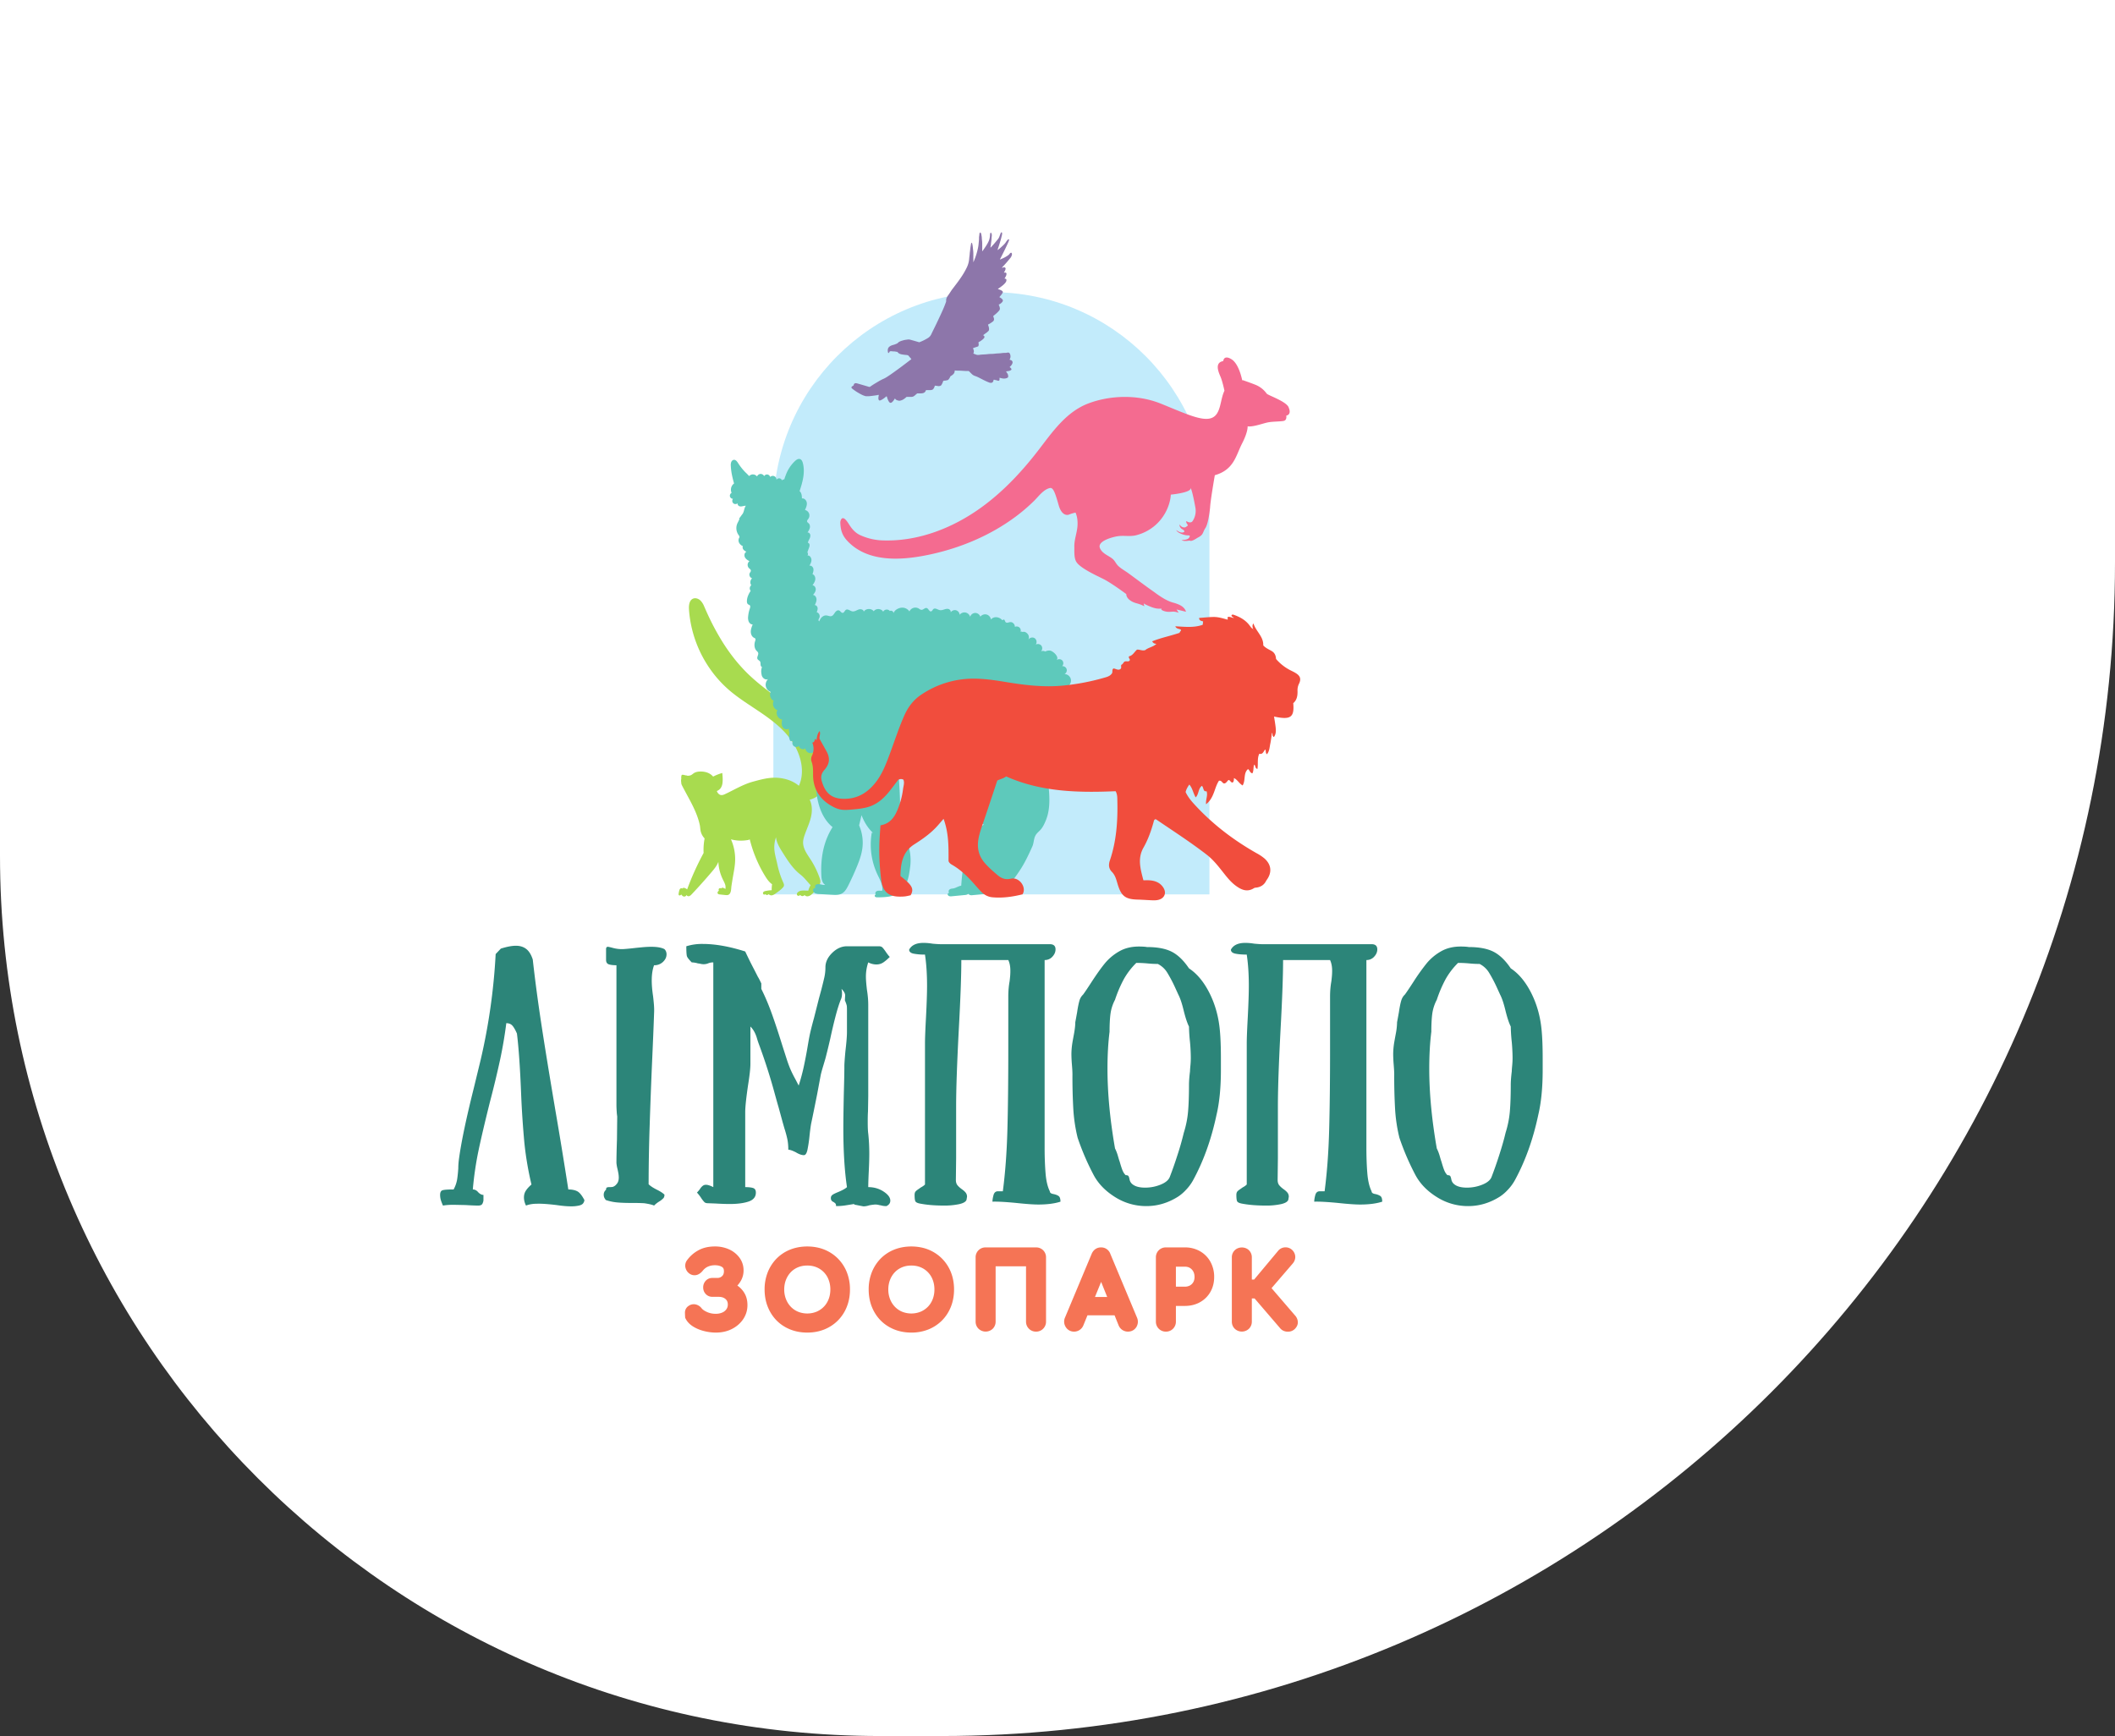 <svg width="173" height="142" fill="none" xmlns="http://www.w3.org/2000/svg"><rect width="100%" height="100%" fill="#333333" stroke="none"/><path d="M0 0h173v46c0 53.02-42.981 96-96 96h-5c-39.764 0-72-32.235-72-72V0z" fill="#fff"/><path d="M81.093 23.897c-9.85 0-17.835 7.994-17.835 17.854v31.406h35.67V41.751c0-9.86-7.985-17.854-17.835-17.854z" fill="#C2EBFB"/><path d="M87.412 42.101c1.532-.625 3.258.066 4.88-.246a5.458 5.458 0 001.85-.709c.475-.295.768-.64 1.346-.662.11-.004 2.122-.172 1.888-.616.172.326.396 1.615.396 1.615a1.5 1.5 0 01-.206 1.115c-.168.284-.525.022-.525.022-.057.133.118.297.12.344.002.048-.208.169-.208.169-.319.062-.468-.24-.468-.24-.02.152.065.315.247.413.181.098.14.192.14.192-.255.201-.655-.142-.655-.142.079.23.58.393.812.425.233.032.373-.033.243.19-.13.221-.626.2-.626.2.184.146.666.043.666.043.12.135.62-.215.62-.215.544-.269.405-.414.667-.81.262-.397.382-1.675.382-1.675.02-.538.387-2.643.387-2.643 1.575-.449 1.721-1.608 2.225-2.587.504-.979.458-1.412.458-1.412.439.072 1.274-.25 1.677-.325.403-.075.956-.058 1.262-.116.305-.058.22-.43.22-.43.464-.112.214-.62.214-.62-.089-.516-1.721-1.043-1.815-1.187a2.08 2.08 0 00-.863-.698c-.447-.182-1.101-.405-1.101-.405l-.035.027s-.244-1.346-.881-1.735c-.638-.39-.672.152-.672.152-.74.128-.378.919-.217 1.297.16.379.316 1.128.316 1.128-.374.757-.266 1.925-1.048 2.228-.782.304-2.195-.38-4.154-1.171-1.96-.791-4.201-.666-5.91-.025-1.85.694-2.973 2.364-4.126 3.858-1.342 1.738-2.86 3.36-4.642 4.65-2.309 1.674-5.104 2.775-7.953 2.707a4.805 4.805 0 01-1.959-.433c-.374-.172-.627-.449-.853-.784-.106-.157-.544-.965-.748-.417a.665.665 0 00-.024.269c.037.643.214 1.047.662 1.495 1.723 1.723 4.49 1.484 6.662 1.02 2.513-.539 4.953-1.562 7.02-3.103a14.448 14.448 0 001.5-1.285c.365-.358.763-.927 1.29-1.05.287-.068.443.425.723 1.404.28.98.816.778.816.778z" fill="#F46B90"/><path d="M88.037 45.952c.297.491 1.476 1.044 2.173 1.385.696.341 1.916 1.257 1.916 1.257-.003.334.37.626.822.747.452.122.652.252.652.252l-.05-.242s.03.06.583.285c.552.224.885.137.885.137s-.137.095.189.206c.325.11.547.057.742.05.196-.006.465.091.465.091l-.177-.267c.24.053.776.187.776.187-.11-.361-.426-.579-1.075-.754-.649-.176-1.367-.744-1.553-.875-.702-.492-1.386-1.01-2.078-1.516-.275-.202-.63-.39-.869-.636-.168-.174-.243-.394-.445-.556-.24-.194-.539-.312-.768-.523a.921.921 0 01-.262-.368c-.199-.568 1.05-.885 1.44-.948.527-.084 1.028.047 1.541-.086a3.811 3.811 0 001.572-.83 3.822 3.822 0 001.203-2.092c.11-.547.064-1.192-.36-1.553-.314-.268-.755-.313-1.167-.346-.542-.043-1.11-.047-1.63-.184-.558-.147-1.126-.193-1.702-.193-1.097.03-2.209.402-3 1.162-.288.276-.543.644-.495 1.04.047.373.348.656.532.984.216.386.272.846.235 1.287-.047.573-.266 1.086-.255 1.66.008.369-.04.907.16 1.239z" fill="#F46B90"/><path d="M37.38 96.539c.042-.234.078-.556.106-.967 0-.255.022-.532.064-.83.183-1.345.587-3.265 1.21-5.758l.552-2.274a49.578 49.578 0 001.231-8.671l.425-.447c.495-.155.905-.233 1.23-.233.34 0 .624.088.85.266.227.177.403.464.53.86.185 1.658.418 3.415.701 5.27.283 1.857.659 4.166 1.126 6.929a406.76 406.76 0 011.082 6.61c.297 0 .542.049.733.148.19.1.385.34.584.723a.531.531 0 01-.085.233c-.057.1-.177.17-.361.213a2.906 2.906 0 01-.616.064c-.354 0-.764-.036-1.231-.107-.708-.085-1.239-.12-1.592-.106-.34 0-.637.05-.892.149a1.468 1.468 0 01-.17-.66c0-.212.053-.4.16-.562.105-.163.258-.33.456-.5a26.101 26.101 0 01-.584-3.442 78.309 78.309 0 01-.265-4.038c-.085-2.111-.199-3.733-.34-4.867-.127-.297-.252-.513-.372-.648s-.286-.202-.498-.202a35.814 35.814 0 01-.5 2.954 82.242 82.242 0 01-.838 3.485c-.41 1.644-.722 2.969-.934 3.974a26.935 26.935 0 00-.467 3.188c.17 0 .318.078.446.234.141.141.283.212.424.212v.426c0 .07-.025.162-.074.276-.05.113-.167.17-.35.17-.227 0-.58-.014-1.062-.043l-.976-.02c-.312 0-.595.02-.85.063a4.463 4.463 0 01-.137-.34 1.506 1.506 0 01-.096-.532c0-.212.067-.34.202-.382.134-.043.435-.064.902-.064a2.66 2.66 0 00.276-.754zm15.93-16.354c0 .383.036.808.106 1.275.014.1.036.302.064.606.028.305.036.578.021.818-.028.865-.085 2.246-.17 4.145a438.013 438.013 0 00-.19 5.036 148.03 148.03 0 00-.086 4.803c.142.142.368.29.68.447.283.141.488.276.616.403 0 .128-.029.224-.085.287a1.81 1.81 0 01-.297.245 2.27 2.27 0 00-.468.36c-.155-.07-.424-.134-.806-.19a16.018 16.018 0 00-.998-.022c-.481 0-.881-.014-1.2-.042a4.07 4.07 0 01-.923-.191c-.029-.015-.067-.064-.117-.15a.578.578 0 01-.074-.297.52.52 0 01.191-.403c0-.1.021-.16.064-.18a.502.502 0 01.212-.033c.127 0 .219-.007.276-.021a.628.628 0 00.297-.213c.127-.127.191-.312.191-.552a2.13 2.13 0 00-.042-.393 6.525 6.525 0 00-.064-.309 3.058 3.058 0 01-.085-.488c0-.44.014-1.084.043-1.934l.02-1.87a3.727 3.727 0 01-.041-.394 8.288 8.288 0 01-.022-.627V78.953c-.269 0-.478-.025-.626-.075-.149-.05-.223-.173-.223-.372v-.87c0-.128.05-.192.148-.192.043 0 .184.032.425.096.24.063.481.095.722.095.156 0 .488-.028.998-.085.113-.014.318-.035.615-.063.298-.029.56-.043.786-.043.48 0 .842.064 1.083.191.113.114.17.255.17.425 0 .227-.096.433-.287.616a1.01 1.01 0 01-.733.277c-.127.34-.19.751-.19 1.232zm12.445 7.025c.113-.532.208-1.028.286-1.488.078-.46.131-.762.16-.904.07-.368.198-.885.382-1.55l.403-1.595.191-.701c.113-.44.198-.787.255-1.041a3.77 3.77 0 00.085-.808c0-.425.184-.818.552-1.18.368-.36.771-.542 1.21-.542h2.611c.127 0 .223.032.287.096.063.064.145.167.244.308.141.213.262.369.36.468-.198.198-.378.35-.54.457-.163.106-.35.16-.563.16a1.47 1.47 0 01-.658-.17 3.613 3.613 0 00-.191 1.189c0 .227.028.581.085 1.063.07.425.106.836.106 1.232v7.46l-.021 1.254c-.015.198-.021.488-.021.87 0 .412.013.724.042.936a15.6 15.6 0 01.085 1.658c0 .368-.014.85-.043 1.445-.028.595-.042 1.02-.042 1.275.467 0 .884.12 1.252.361s.552.489.552.744c0 .198-.106.347-.318.447a1.5 1.5 0 01-.467-.064.86.86 0 01-.17-.032 1.24 1.24 0 00-.297-.032 4.35 4.35 0 00-.467.064c-.17.056-.333.085-.489.085l-.764-.149c.085-.043.042-.05-.127-.021-.17.028-.368.06-.595.095a4.886 4.886 0 01-.743.054c0-.1-.017-.17-.053-.213a.744.744 0 00-.212-.15c-.106-.056-.16-.155-.16-.296 0-.114.047-.202.139-.266.092-.064.244-.138.456-.223.368-.156.609-.29.722-.404-.198-1.332-.297-2.947-.297-4.846 0-.594.014-1.558.042-2.89.028-.963.043-1.693.043-2.189 0-.17.028-.566.085-1.19.085-.708.127-1.232.127-1.572V82.65c0-.156-.004-.273-.01-.351-.008-.078-.061-.237-.16-.478l.021-.404c0-.156-.099-.333-.297-.531 0 .014.007.053.022.117.013.063.02.145.02.244 0 .212-.035.39-.106.531-.141.355-.286.818-.435 1.392a42.747 42.747 0 00-.414 1.754 52.11 52.11 0 01-.403 1.657c-.029.1-.088.302-.18.606-.093.305-.16.549-.202.733l-.297 1.594c-.241 1.204-.397 1.97-.468 2.295-.042.184-.092.532-.148 1.041a10.94 10.94 0 01-.18 1.222c-.064.277-.16.415-.287.415-.184 0-.403-.078-.658-.234-.284-.142-.488-.212-.616-.212 0-.312-.025-.592-.074-.84a8.734 8.734 0 00-.244-.903l-.128-.446-.36-1.318c-.072-.24-.178-.62-.32-1.137a46.678 46.678 0 00-1.295-4.028 7.096 7.096 0 01-.148-.456 2.675 2.675 0 00-.212-.52 1.861 1.861 0 00-.319-.426v3.06c0 .355-.063.928-.19 1.722-.156 1.062-.234 1.8-.234 2.21v6.143c.283 0 .499.025.648.075.148.049.223.173.223.371 0 .354-.199.598-.595.733-.396.135-.913.202-1.55.202-.311 0-.708-.014-1.188-.042l-.595-.022c-.127 0-.223-.031-.287-.095a2.468 2.468 0 01-.244-.308 3.211 3.211 0 00-.36-.468c.098-.1.187-.205.265-.319a.945.945 0 01.223-.244.43.43 0 01.255-.074c.14 0 .34.064.594.191V78.72a1.08 1.08 0 00-.414.075.968.968 0 01-.372.074c-.085 0-.173-.01-.265-.032a1.023 1.023 0 00-.202-.032 1.91 1.91 0 00-.51-.085c-.226-.226-.357-.393-.392-.5-.035-.106-.053-.378-.053-.818a4.24 4.24 0 011.337-.191c1.033 0 2.194.206 3.482.617.227.481.428.892.605 1.232.177.34.322.624.435.85.043.057.135.234.276.531v.447c.312.623.598 1.3.86 2.03.262.73.548 1.597.86 2.602l.382 1.19c.113.34.223.628.329.861.106.234.223.465.35.691l.276.532c.17-.525.311-1.053.425-1.584zm19.692 6.683c0 .737.025 1.42.075 2.05.049.631.166 1.13.35 1.499 0 .113.092.188.276.223.184.036.329.088.435.16.106.07.16.226.16.467-.482.156-1.084.234-1.805.234-.411 0-1.012-.043-1.805-.128-.877-.085-1.528-.12-1.953-.106 0-.142.028-.319.085-.531.056-.213.177-.319.36-.319h.404c.199-1.516.322-3.177.372-4.984.05-1.806.074-4.034.074-6.683v-4.272c0-.425.035-.836.106-1.233.014-.113.029-.244.043-.393a5.13 5.13 0 00.02-.478c0-.34-.056-.63-.169-.871h-3.842c0 1.29-.071 3.223-.213 5.802-.141 2.72-.212 4.767-.212 6.142v4.271l-.021 1.764c0 .184.042.33.127.436.085.106.205.216.361.329.141.099.248.194.319.287a.53.53 0 01.106.33l-.043.254c-.057.156-.254.273-.594.35a5.72 5.72 0 01-1.252.118c-.765 0-1.43-.057-1.996-.17-.199-.043-.316-.11-.35-.202-.036-.092-.054-.259-.054-.5 0-.127.029-.223.085-.286.057-.064.163-.146.319-.245.028-.028.091-.07.19-.127.1-.057.185-.12.256-.192V85.35c0-.425.028-1.148.084-2.168.057-1.105.085-1.955.085-2.55 0-.95-.056-1.8-.17-2.55a4.77 4.77 0 01-.923-.075c-.248-.05-.372-.16-.372-.33.198-.368.588-.552 1.168-.552.24 0 .489.021.743.064a8.5 8.5 0 00.637.042h8.959c.311 0 .467.142.467.425 0 .213-.085.411-.255.596a.83.83 0 01-.637.276v15.365zm10.863.595a22.51 22.51 0 00.52-1.828c.184-.58.3-1.161.35-1.742.05-.581.075-1.304.075-2.168 0-.297.028-.673.084-1.126 0-.085.011-.237.032-.457a6.53 6.53 0 00.032-.627 14.656 14.656 0 00-.064-1.296 14.11 14.11 0 01-.084-1.276c-.142-.283-.283-.708-.425-1.275-.142-.595-.29-1.041-.446-1.339l-.233-.51a11.439 11.439 0 00-.68-1.296 1.911 1.911 0 00-.764-.701c-.283 0-.566-.014-.849-.043a10.241 10.241 0 00-.913-.043 5.999 5.999 0 00-1.019 1.329 10.46 10.46 0 00-.722 1.69 3.447 3.447 0 00-.371 1.157c-.05.39-.075.876-.075 1.456-.113.907-.17 1.913-.17 3.018 0 1.998.206 4.173.616 6.525.1.198.18.41.244.637.064.226.11.375.139.446.084.298.159.528.222.69.064.164.152.302.266.415.113 0 .187.022.222.064.036.043.068.135.096.276a.648.648 0 00.17.34c.226.227.594.34 1.104.34.438 0 .86-.081 1.263-.244.403-.163.654-.372.754-.627a31.73 31.73 0 00.626-1.785zm.71 2.826a3.493 3.493 0 01-.636.553c-.82.524-1.691.787-2.611.787a4.75 4.75 0 01-2.558-.734c-.785-.489-1.37-1.087-1.751-1.796a20.765 20.765 0 01-1.317-3.06c-.184-.75-.3-1.512-.35-2.284a46.511 46.511 0 01-.074-2.901c0-.184-.014-.447-.043-.787a11.686 11.686 0 01-.042-.829c0-.325.028-.658.085-.998.013-.086.056-.32.127-.702.07-.382.106-.701.106-.956.028-.142.078-.411.149-.808.056-.382.117-.687.18-.913a1.09 1.09 0 01.308-.532c.156-.212.39-.56.7-1.041.425-.651.79-1.162 1.094-1.53a4.25 4.25 0 011.146-.957c.46-.268 1.002-.403 1.624-.403.283 0 .503.014.658.042.85 0 1.525.127 2.028.383.502.255.973.709 1.412 1.36.665.439 1.227 1.12 1.687 2.04.46.921.74 1.934.839 3.039.056.581.085 1.346.085 2.295v.935c0 1.446-.12 2.671-.36 3.677-.426 2.012-1.07 3.804-1.933 5.377a3.766 3.766 0 01-.552.743zm14.747-3.421c0 .737.024 1.42.074 2.05.05.631.166 1.13.35 1.499 0 .113.093.188.277.223a1.2 1.2 0 01.435.16c.106.07.159.226.159.467-.481.156-1.083.234-1.805.234-.41 0-1.012-.043-1.804-.128-.877-.085-1.529-.12-1.953-.106 0-.142.028-.319.085-.531.056-.213.177-.319.361-.319h.403c.198-1.516.322-3.177.371-4.984.05-1.806.075-4.034.075-6.683v-4.272c0-.425.035-.836.106-1.233.014-.113.028-.244.042-.393.015-.149.022-.308.022-.478 0-.34-.057-.63-.17-.871h-3.842c0 1.29-.071 3.223-.213 5.802-.142 2.72-.212 4.767-.212 6.142v4.271l-.021 1.764c0 .184.042.33.127.436.085.106.205.216.361.329.141.099.247.194.318.287a.524.524 0 01.106.33l-.042.254c-.057.156-.255.273-.594.35a5.64 5.64 0 01-1.253.118c-.764 0-1.43-.057-1.996-.17-.198-.043-.315-.11-.35-.202-.035-.092-.053-.259-.053-.5 0-.127.028-.223.085-.286.056-.064.163-.146.318-.245.029-.028.092-.07.191-.127a1.22 1.22 0 00.255-.192V85.35c0-.425.029-1.148.085-2.168.057-1.105.085-1.955.085-2.55 0-.95-.057-1.8-.17-2.55-.368 0-.676-.025-.923-.075-.248-.05-.372-.16-.372-.33.198-.368.587-.552 1.168-.552.24 0 .488.021.743.064.311.028.524.042.637.042h8.958c.312 0 .468.142.468.425 0 .213-.085.411-.255.596a.83.83 0 01-.637.276v15.365zm10.863.595c.233-.723.406-1.332.52-1.828.184-.58.3-1.161.35-1.742.05-.581.075-1.304.075-2.168 0-.297.028-.673.084-1.126 0-.085.011-.237.032-.457.021-.22.032-.429.032-.627 0-.199-.007-.428-.021-.69a14.076 14.076 0 00-.043-.606 14.2 14.2 0 01-.084-1.276c-.142-.283-.284-.708-.425-1.275-.142-.595-.29-1.041-.446-1.339l-.233-.51a11.443 11.443 0 00-.68-1.296 1.91 1.91 0 00-.764-.701c-.283 0-.566-.014-.849-.043a10.233 10.233 0 00-.913-.043 5.994 5.994 0 00-1.019 1.329 10.46 10.46 0 00-.722 1.69 3.448 3.448 0 00-.371 1.157c-.05.39-.075.876-.075 1.456-.113.907-.17 1.913-.17 3.018 0 1.998.206 4.173.616 6.525.099.198.181.41.245.637.063.226.109.375.137.446.085.298.159.528.223.69.064.164.152.302.266.415.113 0 .187.022.222.064.036.043.068.135.096.276a.644.644 0 00.17.34c.226.227.594.34 1.104.34.439 0 .86-.081 1.263-.244.404-.163.654-.372.754-.627a31.68 31.68 0 00.626-1.785zm.711 2.826a3.563 3.563 0 01-.637.553c-.821.524-1.691.787-2.611.787a4.75 4.75 0 01-2.558-.734c-.786-.489-1.369-1.087-1.752-1.796a20.859 20.859 0 01-1.316-3.06 13.048 13.048 0 01-.35-2.284 46.387 46.387 0 01-.074-2.901c0-.184-.015-.447-.043-.787a11.962 11.962 0 01-.042-.829c0-.325.028-.658.085-.998.014-.086.056-.32.127-.702a5.41 5.41 0 00.106-.956c.028-.142.078-.411.149-.808.056-.382.116-.687.18-.913.064-.227.166-.404.308-.532.156-.212.389-.56.701-1.041a17.18 17.18 0 011.093-1.53 4.242 4.242 0 011.146-.957c.46-.268 1.001-.403 1.624-.403.283 0 .502.014.658.042.849 0 1.525.127 2.028.383.502.255.973.709 1.412 1.36.664.439 1.227 1.12 1.687 2.04.46.921.74 1.934.839 3.039.056.581.085 1.346.085 2.295v.935c0 1.446-.121 2.671-.361 3.677-.425 2.012-1.069 3.804-1.932 5.377a3.752 3.752 0 01-.552.743z" fill="#2C8579"/><path d="M60.312 105.155c.118-.125.22-.267.306-.424a1.68 1.68 0 00.203-.824c0-.377-.11-.721-.326-1.022a2.145 2.145 0 00-.842-.684 2.748 2.748 0 00-1.185-.245c-.525 0-.986.11-1.37.329a2.784 2.784 0 00-.917.82.73.73 0 00-.105.611c.05.188.157.345.313.456a.707.707 0 00.674.091c.163-.064.314-.185.436-.344.124-.147.262-.252.422-.32.168-.071.352-.107.547-.107.255 0 .458.051.604.15.071.048.143.126.143.343 0 .228-.085.335-.148.396a.556.556 0 01-.405.15h-.395a.72.72 0 00-.545.234.786.786 0 00-.204.546c0 .202.07.386.204.53.141.153.33.235.545.235h.511c.244 0 .43.06.57.183.127.111.185.254.185.448a.647.647 0 01-.11.375.79.79 0 01-.33.273 1.291 1.291 0 01-.547.108 1.7 1.7 0 01-.71-.143c-.205-.091-.356-.195-.44-.3a.857.857 0 00-.462-.315.727.727 0 00-.591.1.654.654 0 00-.316.588c.002.102.006.204.012.305l.005.087.038.078c.129.256.341.476.632.654.26.158.558.28.887.362.32.08.644.121.96.121.477 0 .913-.097 1.294-.288.388-.194.7-.463.928-.797.236-.346.356-.736.356-1.161 0-.381-.084-.713-.25-.987a1.928 1.928 0 00-.577-.612zm7.468 1.108c-.09.236-.22.444-.388.617a1.822 1.822 0 01-.598.411 2.036 2.036 0 01-1.522 0 1.76 1.76 0 01-.593-.41 1.879 1.879 0 01-.39-.621 2.135 2.135 0 01-.142-.786c0-.282.048-.547.142-.787.093-.238.225-.447.39-.621a1.72 1.72 0 01.59-.405c.228-.096.485-.145.764-.145s.536.049.765.145a1.776 1.776 0 01.982 1.023 2.2 2.2 0 01.14.79c0 .283-.047.549-.14.789zm.764-3.312a3.304 3.304 0 00-1.11-.736c-.847-.344-1.953-.345-2.804 0a3.249 3.249 0 00-1.113.737 3.37 3.37 0 00-.721 1.12 3.78 3.78 0 00-.254 1.402c0 .505.085.978.254 1.405.169.43.412.808.721 1.125.31.315.685.564 1.113.737.426.172.897.259 1.403.259s.977-.087 1.4-.259a3.314 3.314 0 001.112-.737 3.31 3.31 0 00.726-1.125c.168-.427.254-.9.254-1.405a3.78 3.78 0 00-.254-1.402 3.315 3.315 0 00-.727-1.121zm7.749 3.312a1.82 1.82 0 01-.387.617 1.826 1.826 0 01-.599.411 2.037 2.037 0 01-1.523 0 1.762 1.762 0 01-.592-.41 1.882 1.882 0 01-.39-.621 2.145 2.145 0 01-.142-.786c0-.282.048-.547.142-.787a1.89 1.89 0 01.39-.621 1.74 1.74 0 01.59-.405c.228-.096.485-.145.764-.145s.536.049.764.145a1.778 1.778 0 01.983 1.023c.093.241.14.507.14.79 0 .283-.047.549-.14.789zm.764-3.312a3.301 3.301 0 00-1.11-.736c-.847-.344-1.953-.345-2.804 0a3.252 3.252 0 00-1.114.737 3.37 3.37 0 00-.72 1.12 3.78 3.78 0 00-.254 1.402c0 .505.085.978.253 1.405.17.43.412.808.722 1.125.31.315.685.564 1.114.737.424.172.896.259 1.402.259a3.7 3.7 0 001.4-.259 3.311 3.311 0 001.112-.737c.312-.316.556-.694.726-1.125.168-.427.254-.901.254-1.405 0-.505-.086-.977-.254-1.403a3.328 3.328 0 00-.727-1.12zm7.686-.918H80.62a.803.803 0 00-.818.819v5.252c0 .224.083.425.238.581a.842.842 0 001.17-.006.812.812 0 00.229-.575v-4.526h2.486v4.526c0 .224.082.425.237.581a.804.804 0 00.58.237.8.8 0 00.59-.243.812.812 0 00.23-.575v-5.252a.812.812 0 00-.235-.585.807.807 0 00-.584-.234zm4.821 4.057l.505-1.237.497 1.237h-1.002zm1.263-3.515a.79.79 0 00-.77-.542c-.341 0-.619.191-.762.527l-2.174 5.196a.817.817 0 00.05.785.783.783 0 00.686.381.816.816 0 00.756-.506l.338-.828h2.218l.332.826a.818.818 0 00.758.508c.29 0 .534-.129.686-.365a.832.832 0 00.06-.777l-2.178-5.205zm6.782 2.297a.717.717 0 01-.272.272.834.834 0 01-.422.1h-.73v-1.635h.73c.163 0 .299.034.414.103a.751.751 0 01.276.289c.07.129.104.278.104.457 0 .16-.033.295-.1.414zm.543-2.529a2.464 2.464 0 00-1.237-.31h-1.549a.802.802 0 00-.818.819v5.251a.807.807 0 00.818.819.8.8 0 00.589-.242.814.814 0 00.23-.577v-1.283h.73c.458 0 .872-.101 1.232-.3a2.2 2.2 0 00.861-.848c.204-.357.307-.766.307-1.214a2.53 2.53 0 00-.304-1.245 2.228 2.228 0 00-.86-.87zm7.785 5.264l-1.929-2.242 1.727-2.007a.825.825 0 00.214-.52.789.789 0 00-.208-.548.768.768 0 00-.605-.261.766.766 0 00-.591.285l-1.961 2.348h-.188v-1.81a.81.81 0 00-.234-.585c-.3-.301-.845-.309-1.159-.005a.8.8 0 00-.243.59v5.251c0 .225.083.427.238.582a.842.842 0 001.169-.006.811.811 0 00.229-.576v-1.895h.225l2.1 2.447c.15.173.356.266.599.272h.021a.788.788 0 00.575-.227c.223-.223.254-.449.24-.597a.851.851 0 00-.219-.496z" fill="#F57455"/><path d="M67.61 62.947v-.007c0-.043 0-.085-.002-.128V62.8a3.724 3.724 0 00-.006-.121l-.001-.018a3.558 3.558 0 00-.01-.118l-.001-.02a5.45 5.45 0 00-.013-.116l-.002-.02a5.913 5.913 0 00-.016-.117l-.003-.018a4.21 4.21 0 00-.02-.122l-.002-.012a5.072 5.072 0 00-.404-1.253l-.041-.085a6.762 6.762 0 00-.305-.545l-.002-.004a7.767 7.767 0 00-.763-1.01 9.495 9.495 0 00-.278-.3l-.001-.002a14.531 14.531 0 00-.291-.29 14.377 14.377 0 00-.964-.844l-.262-.209-.058-.045-.254-.198a73.296 73.296 0 00-.538-.41l-.146-.11-.106-.08-.141-.108a7.73 7.73 0 00-.077-.058l-.165-.128-.051-.039a23.723 23.723 0 01-.669-.534c-.23-.191-.455-.388-.674-.593l-.049-.045a12.537 12.537 0 01-.536-.542l-.002-.002a10.048 10.048 0 01-.145-.159c-.004-.004-.008-.007-.011-.012l-.132-.149-.02-.022a11.995 11.995 0 01-.417-.505 14.947 14.947 0 01-1.012-1.456 20.407 20.407 0 01-.795-1.429c-.128-.254-.25-.51-.368-.768l-.099-.22-.006-.013-.098-.225-.045-.102-.011-.027a1.493 1.493 0 00-.29-.463c-.163-.162-.416-.256-.625-.163-.306.135-.348.55-.326.886a9.512 9.512 0 00.092.82l.005.027c.021.138.047.275.074.411l.008.036a9.692 9.692 0 00.95 2.6l.032.06a9.872 9.872 0 00.628.998l.008.012.123.168.007.008.13.17.002.001a9.379 9.379 0 00.754.844l.053.053.075.072.128.12c.062.057.124.113.187.168.35.304.722.58 1.101.845l.01.006.166.116c.245.167.492.33.74.495.115.076.23.152.345.23l.008.005c.116.077.23.154.344.233l.15.104c.164.114.327.232.487.353.254.191.502.392.738.604.133.12.262.245.387.373.209.216.404.444.581.687a5.243 5.243 0 01.29.438c.02.033.038.066.056.099l.013.024.043.078.011.022.042.082a3.687 3.687 0 01.052.106l.005.013.044.096.003.007.044.103v.003a4.423 4.423 0 01.228.713v.003a3.966 3.966 0 01.049.252l.003.02c.007.041.012.083.017.124v.001a3.46 3.46 0 01.025.396v.008a3.251 3.251 0 01-.026.422c-.01.072-.021.143-.036.215l-.004.02a1.512 1.512 0 01-.02.087 3.404 3.404 0 01-.052.182l-.018.054-.012.035a2.96 2.96 0 01-.08.195c-.507-.422-1.17-.628-1.827-.658-.658-.03-1.292.147-1.928.32-.8.218-1.52.66-2.272 1.013-.104.049-.216.097-.33.084-.17-.017-.3-.168-.355-.33a.72.72 0 00.312-.235.936.936 0 00.152-.442c.032-.265.007-.532-.018-.797-.258.07-.508.168-.745.291l-.005.003c-.1-.12-.228-.216-.37-.283-.21-.1-.445-.136-.677-.132-.184.003-.374.033-.529.134-.079.05-.147.118-.23.16a.636.636 0 01-.311.047.296.296 0 00-.163-.027h-.001a.224.224 0 00-.08-.031.687.687 0 00-.136-.017c-.055-.002-.077.012-.089.061a.65.65 0 00-.024.18c0 .017.003.035.012.05a.756.756 0 00-.007.347l-.002.014v.03l.001.014.001.01.003.015.004.02.003.007c0 .005.002.01.004.016l.002.005c.03.091.087.186.12.251.109.211.222.42.335.629l.085.156c.182.338.362.677.52 1.027.188.413.347.843.44 1.288.04.192.033.387.092.576.06.191.164.369.301.513a4.928 4.928 0 00-.082 1.187 22.52 22.52 0 00-1.347 2.98.626.626 0 00-.206-.118c-.064-.023-.147-.01-.184.048-.044-.039-.132-.03-.176.01a.326.326 0 00-.078.155c-.023.082-.04.166-.052.25-.006.046-.008.1.027.13.027.024.07.024.102.009a.29.29 0 00.085-.068c.054.074.127.157.217.169.09.01.191-.044.212-.133a.18.18 0 00.224.097c.089-.03.157-.1.22-.169a46.068 46.068 0 001.605-1.793c.1-.117.2-.237.29-.362l.006-.007.046-.066.005-.007.046-.072.006-.01.037-.062.01-.015.038-.073.004-.01a.95.95 0 00.03-.064l.01-.02.03-.075c.001.037.003.074.006.11l.003.03c.002.03.004.059.008.088l.002.026c.047.416.168.818.352 1.196.06.123.127.243.171.373a.69.69 0 01.029.404.368.368 0 00-.234-.106c-.021-.002-.045-.002-.063.01-.019.012-.028.04-.014.056-.049-.043-.146-.05-.195-.007a.142.142 0 00-.02.18c-.035.03-.072.055-.093.095a.144.144 0 00-.007.13c.032.063.113.078.183.085l.427.045c.108.012.227.02.314-.044.193-.142.17-.485.202-.697.042-.28.087-.559.136-.838.07-.395.147-.79.163-1.191a3.988 3.988 0 00-.34-1.786c.462.13.932.138 1.405.056a.636.636 0 00.126-.046l.007-.002v.001l.04.152.036.133c.262.945.654 1.852 1.165 2.688.159.26.334.519.583.692a2.815 2.815 0 00-.029.491h.019c-.176 0-.34.028-.513.06-.077.016-.16.04-.2.107-.032.052-.024.126.022.165.045.04.126.032.157-.02.03.05.063.073.12.076a.18.18 0 00.15-.07c.062.084.186.117.287.094a.808.808 0 00.276-.145c.204-.144.41-.288.58-.47a.39.39 0 00.096-.142c.032-.103-.015-.212-.059-.31a7.283 7.283 0 01-.473-1.46c-.075-.358-.18-.7-.229-1.063a2.488 2.488 0 01.087-1.058l.005-.019.026-.077a1.533 1.533 0 00.025.156c.082.393.303.749.518 1.09.412.655.837 1.324 1.447 1.797.322.25.562.58.842.878a1.583 1.583 0 00-.19.447c-.09-.002-.193-.007-.284-.01a1.512 1.512 0 00-.303.013.508.508 0 00-.27.128.248.248 0 00-.072.118.147.147 0 00.03.132.136.136 0 00.126.037.183.183 0 00.11-.077.212.212 0 00.176.102.214.214 0 00.182-.09c.065.094.18.123.292.102a.657.657 0 00.297-.16c.213-.181.376-.413.538-.64a.827.827 0 00.16-.316c.025-.132-.016-.268-.061-.395a7.032 7.032 0 00-.636-1.342c-.28-.46-.657-.901-.706-1.438-.024-.257.05-.512.136-.754.164-.466.377-.916.495-1.395.12-.48.123-1.014-.095-1.457.276-.068.558-.204.756-.41l.015-.015.023-.026.02-.024.018-.023a.812.812 0 00.023-.031l.014-.019a.882.882 0 00.033-.053l.001-.002.05-.087a3.7 3.7 0 00.426-1.774z" fill="#A8DB4F"/><path d="M74.226 72.029c.125-.37.175-.76.225-1.146.145-1.118-.201-2.3-.9-3.179.162-1.627.028-3.342-.1-4.972-.02-.267-.046-.546-.136-.794a.89.89 0 00.054-.043c.149-.128.424.004.42.201.246-.01.49-.11.672-.278a.335.335 0 00.231.347.332.332 0 00.38-.17.572.572 0 00.758-.171c.067.145.295.176.397.053.09.09.235.12.352.07a.332.332 0 00.199-.3c.23.107.512.099.737-.02a.859.859 0 00.419-.525c.026.268.08.535.138.797a33.22 33.22 0 00.843 3.119c.152.47.316.939.56 1.367.244.428.574.817.999 1.063a2.035 2.035 0 00-.672.704 10.919 10.919 0 00-1.01 2.842c-.098.48-.129.965-.168 1.454-.21.021-.468.205-.678.228-.105.01-.218.025-.295.098-.076.074-.08.228.017.27-.063-.038-.15.026-.15.1-.002.072.06.134.129.157a.514.514 0 00.215.01l1.1-.106a.545.545 0 00.26-.1.196.196 0 00.118.105.514.514 0 00.215.01l1.1-.106c.165-.016.243-.101.377-.174a.416.416 0 01.096-.038c.076-.02.147-.014.249-.02a1.68 1.68 0 00.82-.29c.52-.342.897-.907 1.236-1.42.406-.614.71-1.268 1.01-1.938.122-.27.105-.577.234-.85.11-.23.294-.352.452-.532.181-.205.312-.493.416-.744.423-1.026.29-2.18.178-3.254-.063-.613-.285-1.24-.475-1.825a18.44 18.44 0 00-.654-1.712 1.76 1.76 0 00.312-.21c.128-.1.258-.203.35-.339.09-.135.137-.311.081-.464a.24.24 0 00.125-.01c.036.017.073.033.11.048.187.07.404.1.578.002.125-.07.21-.196.314-.294.15-.144.348-.237.478-.4.13-.164.15-.45-.031-.55.18-.082.371-.174.477-.343.105-.17.074-.44-.11-.514a.643.643 0 00.416-.532.645.645 0 00-.304-.603.557.557 0 00.188-.6.55.55 0 00-.504-.372.355.355 0 00.173-.405.351.351 0 00-.366-.24.351.351 0 00.004-.475.344.344 0 00-.472-.007c.279-.272-.3-.775-.534-.794a.672.672 0 00-.386.08.359.359 0 00-.342-.017.368.368 0 00.028-.468.362.362 0 00-.457-.085.382.382 0 00-.097-.529.376.376 0 00-.515.142.435.435 0 00-.046-.479c-.11-.13-.265-.221-.424-.163a.137.137 0 00-.164-.01.343.343 0 00-.092-.362.338.338 0 00-.368-.048.404.404 0 00-.234-.367c-.203-.09-.363.101-.51-.005-.098-.07-.069-.347-.282-.166-.223-.277-.684-.366-.935-.064a.498.498 0 00-.356-.409.494.494 0 00-.51.179.447.447 0 00-.421-.308.448.448 0 00-.413.32.5.5 0 00-.376-.354.497.497 0 00-.483.184.411.411 0 00-.305-.372.408.408 0 00-.438.193c.054-.111-.04-.25-.157-.289-.118-.037-.245-.004-.363.034-.118.037-.242.077-.363.053-.177-.035-.364-.2-.51-.093-.076.056-.106.175-.199.196-.154.034-.209-.23-.361-.273-.147-.04-.27.149-.422.147-.094 0-.17-.072-.25-.12a.541.541 0 00-.742.25.704.704 0 00-.674-.303c-.258.037-.55.2-.626.45.01-.146-.181-.26-.303-.181-.127-.184-.459-.145-.54.063-.146-.276-.6-.3-.774-.04-.19-.262-.65-.243-.819.034-.002-.18-.254-.238-.422-.178-.169.06-.331.18-.507.15-.186-.032-.368-.224-.527-.125-.105.066-.14.239-.264.248-.12.008-.18-.149-.291-.195-.127-.053-.263.055-.342.169-.08.114-.152.25-.284.29-.138.04-.28-.045-.423-.055-.191-.013-.37.114-.475.276a1.02 1.02 0 00-.102.208.122.122 0 01-.063-.115c.007-.067.052-.124.078-.186a.343.343 0 00-.225-.445c.044-.111.09-.23.075-.348-.014-.12-.111-.238-.23-.23.072-.152.146-.31.14-.478-.006-.167-.12-.343-.286-.357.106-.126.21-.268.223-.433.014-.165-.1-.35-.264-.355.1-.146.203-.3.226-.477.024-.176-.058-.38-.227-.434.05-.144.102-.297.071-.446-.03-.15-.178-.286-.324-.245.088-.153.178-.318.167-.494-.012-.177-.155-.38-.324-.333a.228.228 0 00-.01-.27l.133-.372a.555.555 0 00.048-.236c-.007-.08-.061-.163-.14-.175.02-.11.078-.21.127-.311a.552.552 0 00.072-.326c-.02-.111-.118-.215-.23-.202a1.18 1.18 0 00.187-.359c.033-.131.015-.284-.08-.38-.05-.05-.123-.088-.139-.158-.019-.084.056-.156.106-.227a.469.469 0 00.053-.434.463.463 0 00-.332-.281c.085-.184.173-.38.15-.582-.022-.202-.203-.4-.4-.362-.005-.172-.013-.352-.102-.498a.39.39 0 00-.09-.1c.115-.35.225-.701.289-1.063.073-.41.085-.835-.022-1.236-.035-.133-.098-.279-.228-.324-.148-.052-.303.054-.417.163a2.966 2.966 0 00-.744 1.128c-.038.103-.094.235-.123.363a.352.352 0 00-.194.085.255.255 0 00-.213-.165.254.254 0 00-.238.126.314.314 0 00-.177-.301.31.31 0 00-.342.064.273.273 0 00-.22-.203.272.272 0 00-.268.134.325.325 0 00-.3-.178.326.326 0 00-.282.207.431.431 0 00-.37-.168.433.433 0 00-.279.136c-.117-.142-.268-.27-.358-.366a4.56 4.56 0 01-.538-.69c-.084-.131-.192-.285-.346-.274-.1.008-.184.09-.221.183a.726.726 0 00-.035.299c.02.493.132.976.267 1.452a.606.606 0 00-.135.133.645.645 0 00-.067.636.266.266 0 00-.136.288.263.263 0 00.246.199.278.278 0 00.029.364c.098.09.267.088.363-.006-.046.106.053.228.164.255.112.028.228-.008.34-.03a.678.678 0 01.157-.016.496.496 0 00-.023.034c-.132.221-.11.472-.272.672-.06.073-.129.177-.187.251-.053.068-.083.124-.042.188a.3.3 0 00-.026.021c-.023.035-.071.097-.06.127a.984.984 0 00-.163.562.983.983 0 00.236.61c-.01.034-.005.066.028.091l.006.005a.434.434 0 00-.027.5.632.632 0 00.292.245l-.011.023c-.034.091.002.196.066.27.063.072.149.12.234.167-.158.063-.201.283-.128.437.073.154.225.252.375.33a.384.384 0 00-.047.563c.062.062.154.112.162.2.007.08-.059.144-.094.215-.079.16.025.38.197.42a.436.436 0 00-.07.572.32.32 0 00-.05.456c-.159.244-.292.515-.305.807-.006.113.01.244.105.303.038.024.085.033.118.062.078.069.044.194.01.292-.07.202-.115.413-.133.627a.865.865 0 00.045.423c.058.132.184.24.327.238-.076.186-.153.377-.156.578-.004.2.082.415.26.507.036.019.078.033.103.067.042.057.015.137-.007.205-.09.267-.078.59.115.794.046.048.102.09.127.154.066.167-.133.366-.047.524.045.083.15.114.202.191.048.072.041.165.046.252.005.086.036.185.118.212-.086.219-.076.436-.024.666.053.229.31.424.52.32a.643.643 0 00-.184.585c.042.209.199.39.398.463a.554.554 0 00.255.73c-.165.267-.005.674.296.755-.174.295.048.737.386.77-.037.204-.063.426.036.607.1.181.375.272.515.12a.606.606 0 00.046.333c-.056.238-.046.486.07.697l.208.011a.336.336 0 00.086.414.33.33 0 00.42-.026c.012.234.35.367.517.203a.435.435 0 00.296.373.43.43 0 00.454-.141c.007.116.096.189.207.235-.221.659-.192 1.393-.145 2.096.047.709.106 1.423.308 2.103.202.68.558 1.333 1.108 1.777-.753 1.192-.98 2.524-.919 3.935.013.294.06.636.312.785-.105.04-.338-.035-.449-.05-.11-.015-.236-.017-.32.057-.072.063-.076.199-.007.252-.09-.025-.2.053-.214.151-.015.115.067.224.17.277a.83.83 0 00.334.067l1.05.06c.275.017.566.029.807-.105.248-.138.394-.403.522-.657.245-.487.473-.983.681-1.487.213-.514.409-1.042.475-1.594a3.553 3.553 0 00-.272-1.836c.07-.279.135-.555.197-.831.213.55.522 1.062.95 1.462-.038-.023-.085-.038-.112-.029a5.762 5.762 0 00.451 3.387c.202.432.465.876.408 1.35-.09.023-.166.006-.26.007-.093 0-.193.017-.258.085-.064.068-.065.199.017.242-.066-.053-.151.075-.1.144.049.07.147.075.232.073.624-.008 1.295-.033 1.792-.414.308-.236.513-.588.637-.957z" fill="#5EC9BB"/><path d="M94.593 52.66c-.266.267-.664.297-.917.518-.253.076-.457-.06-.67-.042-.223.188-.347.486-.645.543-.107.148.127.221.033.36-.11.117-.282.008-.414.082-.096.069-.127.205-.243.247-.087.099.028.22-.067.334-.186.176-.389-.009-.589-.025-.155.105-.044.29-.133.41-.122.178-.31.256-.506.314a18.667 18.667 0 01-3.497.678c-1.595.154-3.16-.042-4.722-.301-.762-.127-1.527-.237-2.296-.262a7.634 7.634 0 00-4.57 1.305c-.638.424-1.083 1.013-1.39 1.71-.45 1.017-.79 2.075-1.177 3.116-.316.852-.637 1.704-1.22 2.42-.698.86-1.58 1.336-2.717 1.267-.953-.057-1.397-.6-1.638-1.455-.099-.354-.018-.633.215-.898.442-.5.486-.972.16-1.557l-.553-.99c-.034-.23.104-.41.003-.638-.193.233-.218.494-.254.764l-.094-.14c-.074.12-.055.297-.247.32.148.382.13.734-.032 1.084a.606.606 0 00-.028.475c.128.349.123.703.122 1.073-.003 1.1.497 1.955 1.448 2.514.673.395.996.397 1.774.328.431-.039.86-.082 1.278-.204.752-.22 1.294-.716 1.765-1.31.244-.307.478-.622.705-.919.149-.07.277-.081.42-.005.105.262-.002.525-.033.788a6.41 6.41 0 01-.438 1.644c-.257.64-.631 1.173-1.406 1.3-.03.467-.067.908-.084 1.35-.04 1.045.013 2.086.145 3.122.123.964.607 1.376 1.58 1.361.135-.002.272-.006.405-.025.146-.02.29-.059.42-.086.296-.524.14-.82-.833-1.573.02-1.002.156-1.972 1.129-2.59.688-.437 1.352-.902 1.899-1.515.151-.17.299-.344.5-.575.431 1.17.409 2.327.406 3.459.06.157.172.234.29.302.776.446 1.386 1.076 1.964 1.745.141.164.288.324.44.478.246.25.554.404.897.435.844.076 1.669-.045 2.46-.243.364-.559-.258-1.44-.954-1.279-.431.101-.76-.016-1.081-.288-.373-.315-.741-.633-1.06-1.005-.482-.562-.636-1.209-.513-1.933.09-.524.276-1.017.447-1.517.37-1.089.73-2.182 1.097-3.284.235-.123.513-.163.722-.339 2.874 1.278 5.905 1.342 8.957 1.21.148.259.136.521.142.772.04 1.66-.072 3.303-.61 4.89-.118.349-.106.664.168.94.227.23.327.525.414.826l.057.195c.295.963.637 1.22 1.638 1.244.405.01.81.043 1.215.058.135.005.273.002.404-.022.59-.107.787-.61.424-1.092-.273-.363-.664-.496-1.099-.522-.148-.01-.296-.002-.48-.002-.233-.903-.504-1.775.008-2.675.376-.661.63-1.379.831-2.113.018-.065.024-.134.1-.19.056-.037.115.007.169.043 1.366.928 2.754 1.824 4.063 2.835.588.453 1.024 1.04 1.478 1.612.27.34.553.671.903.93.457.338.939.555 1.496.2.063-.041.155-.037.234-.05.31-.054.559-.199.719-.478.027-.047.051-.096.083-.14.456-.622.383-1.27-.202-1.778a3.69 3.69 0 00-.608-.404c-1.886-1.068-3.595-2.364-5.067-3.963-.294-.319-.57-.65-.754-1.047.053-.223.157-.407.303-.613.271.305.31.7.522 1.049.273-.285.193-.711.503-.942.17.13.078.497.387.438.119.364-.084.67-.042 1.064.674-.521.674-1.354 1.055-1.922.24-.04.251.203.425.224.17-.012.233-.19.358-.284.147.013.174.212.333.21.12-.096.102-.237.111-.37l-.003.002c.279.122.408.425.71.605.264-.42.042-.992.44-1.338.146.079.142.299.358.348.129-.218.056-.488.151-.714.127.077.048.297.262.355.079-.417-.038-.845.155-1.247.281.087.34-.188.48-.348.089.113-.004.256.143.392.208-.249.211-.56.272-.842.064-.3.096-.606.144-.922.082.109-.019.264.154.354.192-.255.17-.546.138-.834-.032-.278-.082-.554-.126-.841 1.355.292 1.673.071 1.571-1.095.305-.255.361-.62.349-1.012a1.21 1.21 0 01.127-.587c.182-.376.098-.63-.264-.856-.148-.093-.308-.167-.465-.246a3.828 3.828 0 01-1.153-.913c-.019-.26-.095-.5-.368-.656-.231-.133-.486-.24-.679-.455.03-.718-.585-1.13-.803-1.796-.145.194-.037.324-.053.447.016.019.064.025.023.068l-.02-.07c-.135-.075-.207-.21-.298-.325-.33-.416-.773-.657-1.264-.827-.063-.021-.13-.036-.182.036-.013.141.144.138.196.224l.041.02-.038-.023c-.162-.008-.307-.108-.462-.089-.134.053.011.15-.067.226-.364-.1-.742-.221-1.134-.216-.389.004-.777.05-1.185.078.001.234.185.238.327.284l-.034.276c-.726.26-1.467.162-2.243.124.106.234.319.188.46.278.04.124-.122.158-.1.254-.756.255-1.519.404-2.254.698.114.185.234.196.355.204l.049-.03-.05.028z" fill="#F14D3D"/><path d="M81.952 21.916c.035-.073.096-.128.15-.185.191-.206.372-.422.55-.639a.59.59 0 00.122-.279.136.136 0 00-.061-.144.179.179 0 00-.117.075c-.076.11-.185.175-.294.242-.152.094-.317.162-.48.235-.004.003-.012 0-.022-.001 0-.043.029-.073.045-.106.14-.275.279-.55.412-.829.077-.158.15-.318.222-.478.021-.046.036-.094.053-.141.012-.033.013-.063-.014-.089-.038-.015-.061.007-.085.03a1.267 1.267 0 00-.159.206c-.096.148-.227.263-.355.38-.075.07-.155.135-.234.2-.024.02-.046.046-.087.055.016-.054.028-.104.045-.152.056-.156.104-.316.153-.475.045-.146.088-.293.122-.44.023-.1.06-.199.05-.304-.003-.031-.005-.06-.042-.077-.052.012-.067.06-.085.102-.036.091-.068.184-.103.275-.04.104-.112.189-.182.273-.16.197-.323.39-.5.573-.01.01-.017.022-.036.021-.007-.08.028-.156.033-.235.01-.167.046-.33.052-.498.002-.098.025-.195.022-.294-.002-.047-.018-.09-.03-.134-.007-.028-.031-.043-.066-.042a.115.115 0 00-.043.094c0 .044-.01.087-.011.13-.002.093-.022.181-.041.27-.026.12-.08.229-.136.336-.12.226-.27.434-.418.643-.008.012-.016.028-.035.032-.008-.025-.003-.05-.003-.074l-.002-.579c0-.153-.031-.305-.035-.458-.002-.078-.024-.153-.034-.23-.009-.069-.022-.14-.086-.188a.104.104 0 00-.067.081c-.004.016-.011.032-.01.047.001.108-.034.213-.03.321.003.117-.01.234-.021.35-.013.12-.02.242-.042.36a5.436 5.436 0 01-.348 1.156c-.016.035-.019.076-.052.11v-.2c0-.156-.002-.313 0-.468a2.51 2.51 0 00-.023-.35c-.013-.113-.02-.228-.038-.34-.009-.061-.025-.12-.038-.18-.005-.023-.014-.04-.043-.043-.042.026-.046.077-.052.117-.024.147-.052.292-.065.44a4.702 4.702 0 01-.03.238c0 .012-.005.023-.005.034-.004.158-.036.312-.047.47a2.007 2.007 0 01-.19.71 6.26 6.26 0 01-.482.827c-.222.33-.467.643-.708.959-.096.125-.173.263-.264.391-.064.09-.13.177-.179.276a.5.5 0 00-.06.263.339.339 0 01-.02.135 9.84 9.84 0 01-.34.823c-.134.3-.277.596-.418.893-.146.31-.304.612-.448.923a.724.724 0 01-.304.312 4.186 4.186 0 01-.67.325c-.197-.057-.394-.116-.591-.17-.115-.032-.23-.075-.348-.056-.11.018-.222.024-.33.055-.097.028-.195.05-.285.092-.058.027-.122.052-.163.1-.073.084-.174.11-.271.15-.115.045-.24.061-.349.12-.18.095-.245.205-.241.407 0 .056.02.11.031.163.022.019.042.017.063.004l.068-.114c.07-.031.146-.017.22-.01.055.004.11.011.164.01.074-.001.143.033.217.028.019 0 .032.014.044.03.099.126.239.167.389.19.123.02.248.036.373.044.034.003.063.027.1.025l.26.303c-.021.043-.062.059-.093.082-.304.231-.606.465-.914.689-.347.252-.692.509-1.057.736-.115.072-.24.12-.36.18-.16.081-.312.172-.464.265a7.528 7.528 0 00-.478.307c-.05.037-.097.014-.144.001-.136-.038-.27-.08-.406-.119a49.191 49.191 0 00-.394-.114 2.359 2.359 0 00-.165-.044c-.124-.027-.228.014-.245.171-.062.05-.154.076-.185.17.033.08.104.127.168.175.207.154.428.288.658.406.108.056.22.1.337.13.03.008.064.004.096.006.175.01.346-.018.518-.04.109-.012.217-.029.325-.045.047-.007.09-.036.14-.018-.013.149-.076.302.02.442a.218.218 0 00.161-.02c.14-.07.264-.162.385-.26.023-.018.04-.045.075-.048.02.017.026.04.033.065.038.134.085.265.165.381.071.102.155.112.248.03.085-.075.15-.166.207-.262l.032-.046c.05.1.132.148.233.167.042.008.081.03.127.025a.79.79 0 00.35-.127c.085-.054.16-.12.236-.187.062-.008.124 0 .185 0h.09c.245.002.286-.013.467-.177.042-.039.087-.074.135-.113h.313a.566.566 0 00.17-.025.303.303 0 00.22-.225c.023-.02.047-.015.07-.015.085 0 .17-.003.254.001.066.003.127-.016.19-.027a.099.099 0 00.048-.026.437.437 0 00.138-.21.619.619 0 01.044-.108c.06.02.124.012.186.027a.44.44 0 00.25-.007.183.183 0 00.097-.08 1.22 1.22 0 00.128-.28c.006-.018.007-.036.032-.052.042-.006.091-.018.14-.018.064 0 .121-.027.182-.033.04-.004.07-.032.097-.062a.683.683 0 00.127-.202.154.154 0 01.073-.086.822.822 0 00.176-.13.364.364 0 00.125-.278c0-.009.003-.017.004-.023a.035.035 0 01.035-.012c.088.015.178.013.267.012.264-.002.525.039.79.028a.15.15 0 01.075.018c.078.083.161.165.245.246a.707.707 0 00.272.152c.176.061.337.15.502.234.208.107.418.213.638.296a.356.356 0 00.196.016c.076-.014.111-.075.137-.141.011-.03.015-.062.023-.095.021-.016.049-.013.07-.005.082.03.172.03.252.066.01.005.021.007.033.01.086.017.125-.014.13-.102.002-.045-.006-.091.012-.144.062.025.126.038.19.051a.7.7 0 00.372-.015c.13-.044.154-.096.121-.255-.02-.097-.083-.177-.141-.256-.007-.01-.017-.017-.016-.03.068-.039.146-.026.22-.045a.573.573 0 00.17-.068c.053-.034.06-.065.032-.12a.3.3 0 00-.081-.092 3.979 3.979 0 01-.048-.038c.02-.04.053-.061.08-.088a.61.61 0 00.141-.217c.049-.123-.02-.246-.155-.277-.024-.006-.051-.002-.072-.039a.48.48 0 00.065-.334c-.014-.058-.027-.12-.064-.172a.232.232 0 00-.061-.058c-.062-.003-.126-.007-.189.013a.142.142 0 01-.047.008 2.397 2.397 0 00-.39.024c-.13.016-.26.018-.39.028-.123.01-.245.031-.369.032a3.15 3.15 0 00-.376.023c-.175.02-.352.022-.527.037-.064.005-.125.023-.19.024a.486.486 0 01-.215-.03c-.07-.033-.147-.045-.218-.092.088-.146.035-.283-.028-.425.138-.069.292-.096.427-.154.062-.11.047-.215.018-.32.039-.049.098-.062.144-.094.097-.066.193-.13.274-.216a.487.487 0 00.037-.041c.064-.085.054-.155-.03-.218-.013-.01-.027-.017-.042-.025.095-.07.188-.14.283-.207.05-.034.089-.079.135-.116.06-.048.071-.11.07-.183-.002-.122-.043-.233-.085-.348.035-.046.095-.059.141-.089.092-.059.186-.116.27-.187.075-.064.092-.143.074-.235-.013-.065-.04-.126-.063-.194.051-.043.105-.09.159-.134.118-.095.226-.199.325-.313.067-.079.078-.17.051-.27a1.518 1.518 0 00-.082-.228.69.69 0 00.289-.211c.069-.09.072-.14.002-.226-.053-.066-.125-.106-.197-.147-.011-.007-.026-.009-.035-.033l.122-.145a1.25 1.25 0 00.147-.214c.02-.039.015-.07-.01-.102a.298.298 0 00-.112-.087c-.079-.036-.156-.076-.243-.09-.012-.002-.02-.01-.023-.029.08-.056.163-.11.242-.171.135-.102.27-.205.372-.343a.327.327 0 00.078-.193c0-.087-.03-.121-.117-.128l-.04-.003c.036-.063.072-.121.102-.181a.431.431 0 00.058-.203c-.002-.053-.002-.056-.046-.104-.05-.013-.102-.004-.16-.001.032-.073.077-.134.103-.205a.914.914 0 00.026-.085c.01-.042.01-.085-.028-.113-.039-.03-.08-.05-.133-.026-.044.02-.094.018-.137.042-.003.002-.006.004-.002.002h.003z" fill="#8D76AA"/></svg>